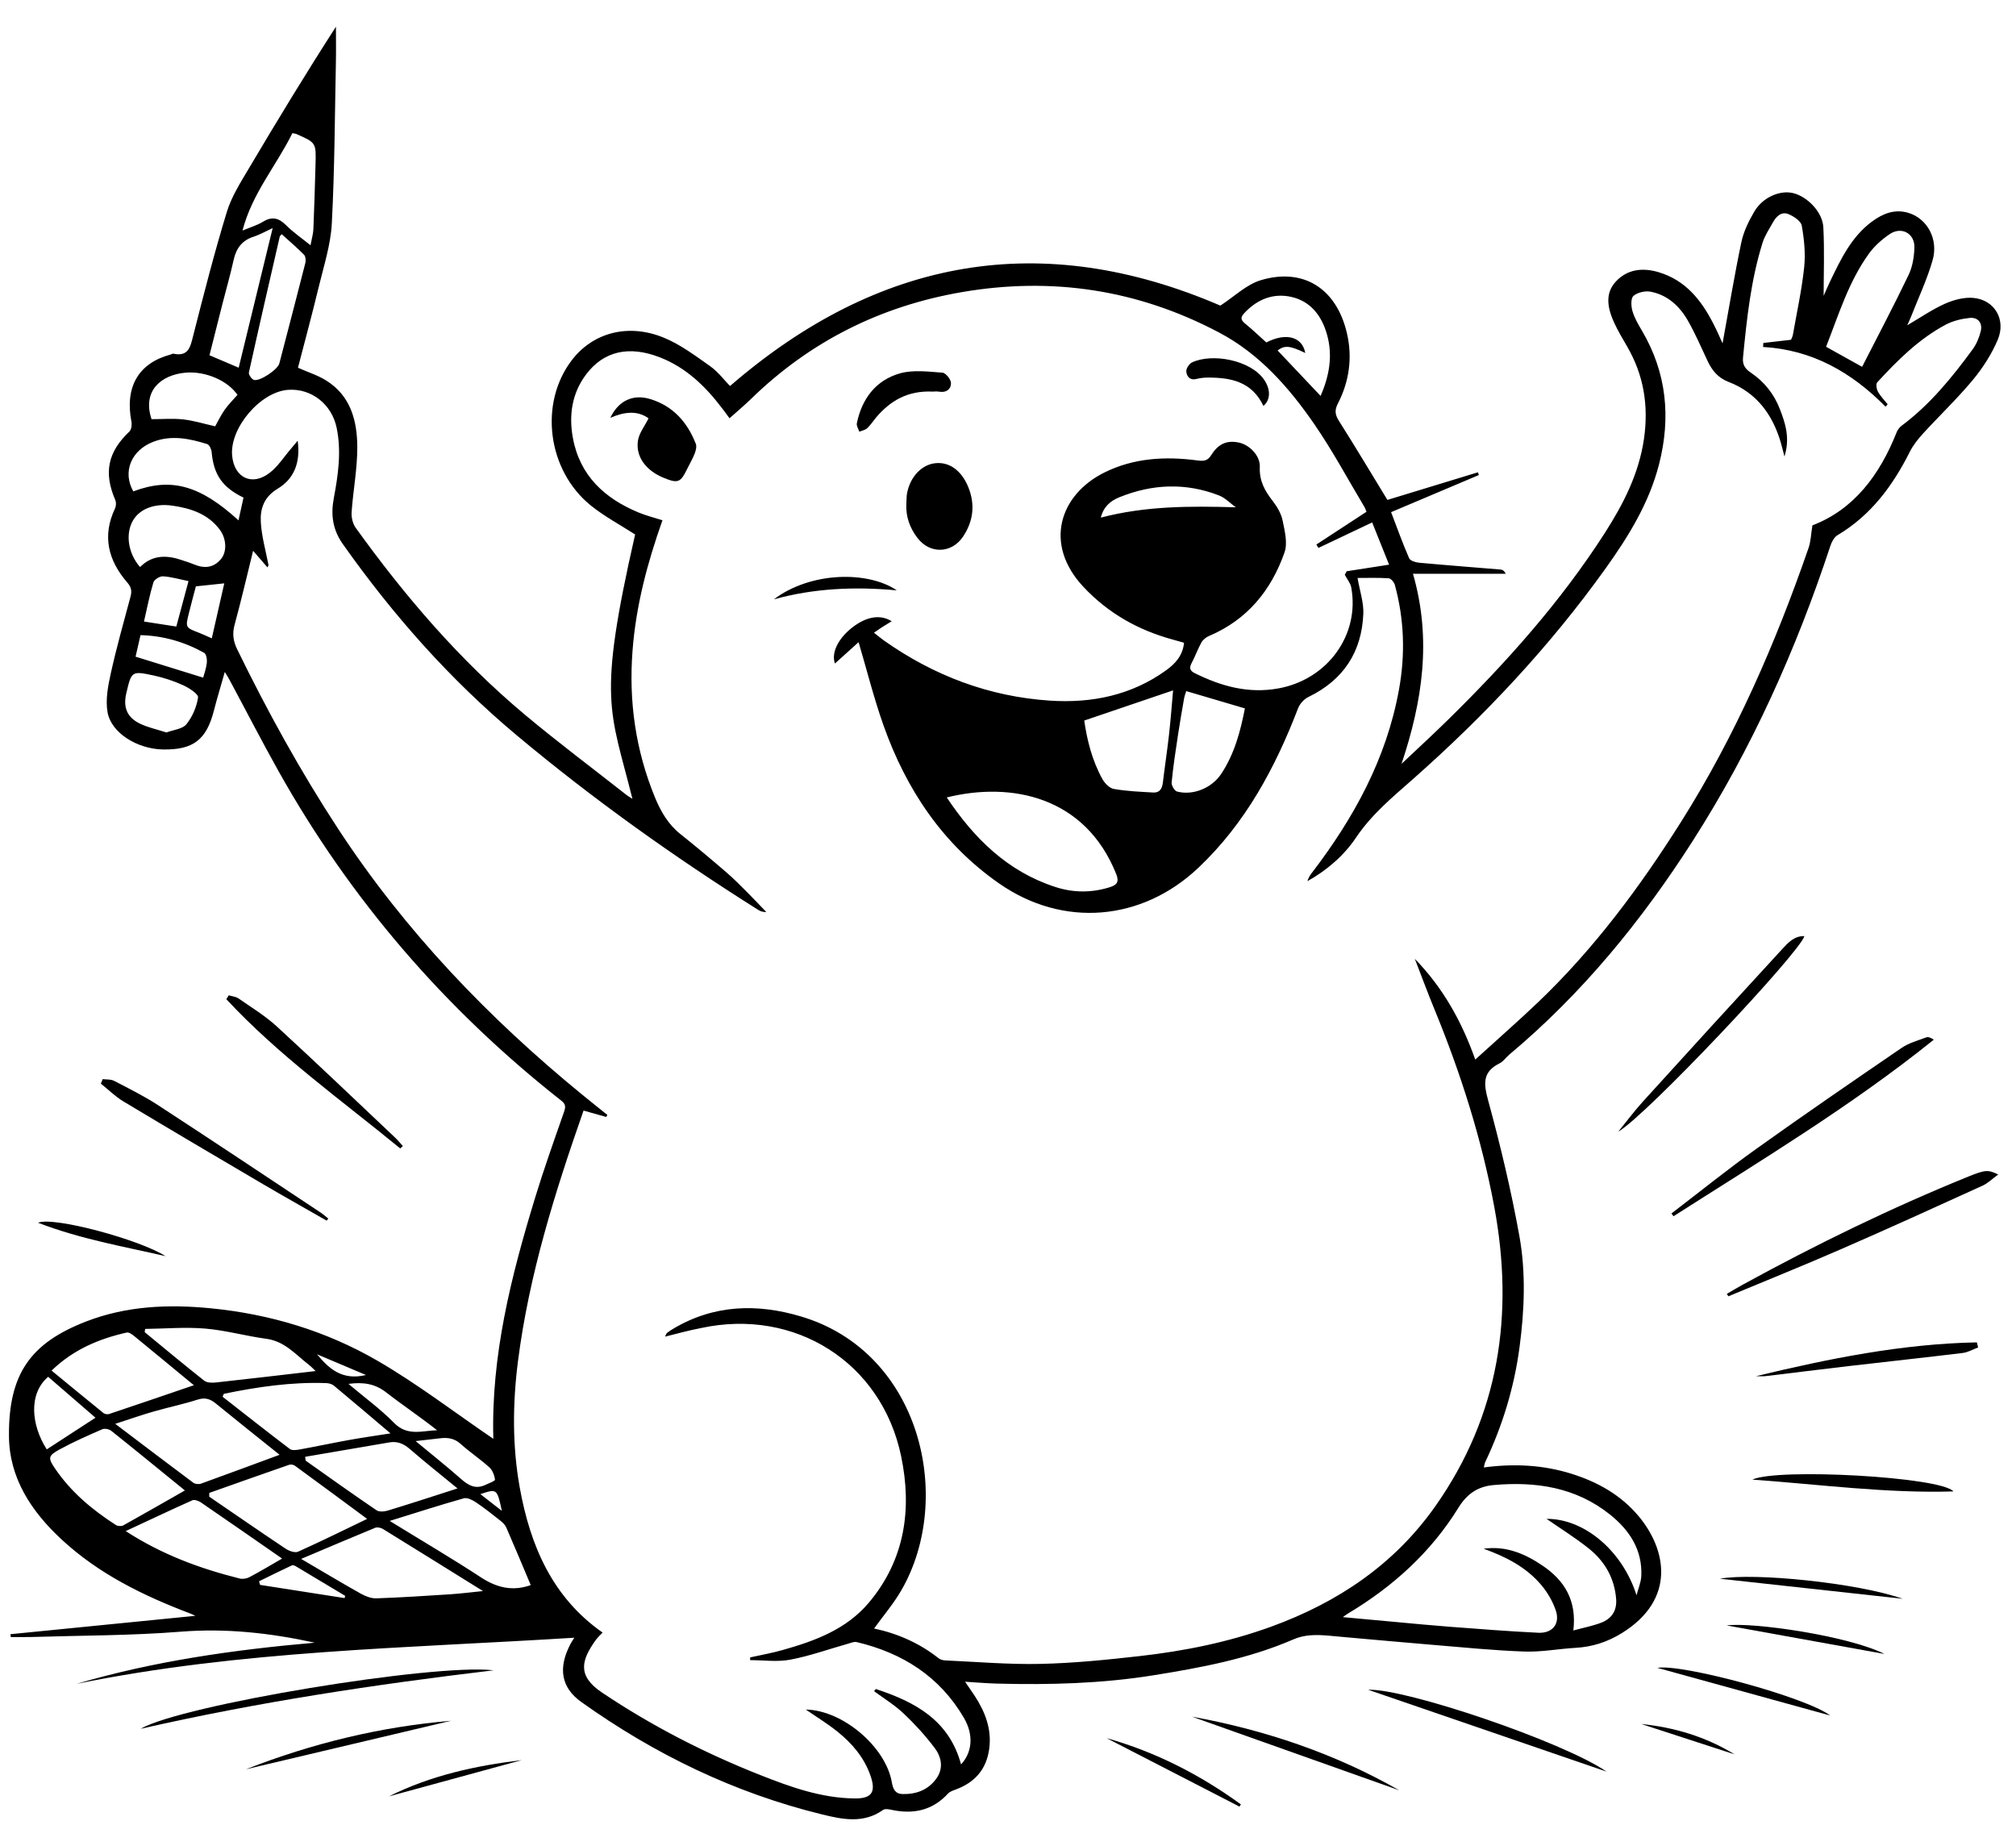 <?xml version="1.0" encoding="utf-8"?>
<!-- Generator: Adobe Illustrator 27.9.0, SVG Export Plug-In . SVG Version: 6.00 Build 0)  -->
<svg version="1.1" id="Layer_1" xmlns="http://www.w3.org/2000/svg" xmlns:xlink="http://www.w3.org/1999/xlink" x="0px" y="0px"
	 viewBox="0 0 418.26 382.97" style="enable-background:new 0 0 418.26 382.97;" xml:space="preserve">
<g>
	<path d="M357.38,71.23c1.3-7.11,2.45-14.08,3.9-20.98c0.47-2.22,1.53-4.4,2.7-6.38c1.72-2.93,5.29-4.46,8-3.82
		c2.97,0.7,6.15,3.93,6.31,7.12c0.25,4.85,0.06,9.72,0.06,14.2c0.29-0.64,0.79-1.83,1.34-2.99c2.22-4.6,4.41-9.25,8.68-12.41
		c2.25-1.66,4.72-2.67,7.57-1.81c3.89,1.17,6.29,5.45,5.01,9.86c-1.16,4.02-2.97,7.85-4.5,11.76c-0.2,0.52-0.45,1.02-0.75,1.7
		c2.72-1.59,5.16-3.28,7.82-4.47c1.8-0.8,3.96-1.38,5.88-1.21c4.4,0.39,6.85,4.49,5.07,8.69c-1.26,2.97-3.08,5.81-5.14,8.3
		c-3.22,3.88-6.89,7.37-10.3,11.09c-1.06,1.16-2.09,2.44-2.79,3.83c-3.54,7.05-8.07,13.19-15,17.31c-0.69,0.41-1.21,1.38-1.48,2.19
		c-7.1,21.51-16.29,42.05-28.52,61.17c-10.62,16.61-22.97,31.74-38.15,44.44c-0.67,0.56-1.19,1.39-1.95,1.76
		c-3.63,1.8-3.33,4.27-2.37,7.79c2.52,9.24,4.75,18.59,6.45,28.01c1.38,7.64,1.06,15.44,0.03,23.17
		c-1.11,8.29-3.51,16.18-7.09,23.72c-0.15,0.31-0.18,0.67-0.31,1.16c6.26-0.84,12.32-0.54,18.26,1.33c5.4,1.7,10.19,4.4,13.86,8.78
		c5.8,6.94,7.78,17.24-3.43,24.22c-2.99,1.86-6.14,2.89-9.64,3.09c-3.56,0.2-7.12,0.9-10.66,0.77c-6.42-0.23-12.82-0.88-19.23-1.41
		c-6.04-0.5-12.08-1.06-18.12-1.59c-1.09-0.1-2.18-0.21-3.27-0.3c-2.47-0.2-4.86-0.27-7.28,0.78c-9.28,4.02-19.14,5.86-29.07,7.45
		c-10.73,1.72-21.53,2-32.37,1.72c-2.11-0.05-4.22-0.24-6.68-0.39c0.76,1.12,1.41,2.03,2.02,2.96c2.15,3.32,3.53,6.83,3,10.91
		c-0.57,4.29-2.96,7-6.92,8.48c-0.58,0.22-1.26,0.43-1.65,0.87c-3.2,3.47-7.12,4.31-11.59,3.38c-0.61-0.13-1.45-0.3-1.86-0.01
		c-4.05,2.89-8.42,1.98-12.66,0.94c-18.19-4.45-34.75-12.48-49.95-23.32c-4.23-3.01-4.85-7.07-2.27-12.01
		c0.2-0.38,0.44-0.73,0.81-1.33c-34.67,2.18-69.25,2.62-103.26,9.57c16.07-4.72,32.52-7.06,49.42-8.54
		c-9.37-2.04-18.46-3.02-27.82-2.28c-10.28,0.82-20.62,0.78-30.94,1.1c-1.44,0.04-2.88,0.01-4.32,0.01
		c-0.02-0.2-0.04-0.39-0.06-0.59c12.82-1.27,25.63-2.54,38.35-3.81c-0.17-0.08-0.57-0.3-0.99-0.46c-9.74-3.69-19-8.2-26.74-15.37
		c-6.27-5.81-10.87-12.74-10.93-21.45c-0.1-12.94,4.5-19.32,16-23.78c8.34-3.23,17.03-3.61,25.86-2.74
		c12.27,1.2,23.9,4.7,34.49,10.82c8.37,4.84,16.1,10.79,24.13,16.25c-0.15,0.29,0.02,0.12,0.01-0.05
		c-0.47-17.22,3.69-33.65,8.66-49.92c1.82-5.97,3.92-11.86,5.98-17.75c0.36-1.03,0.46-1.65-0.52-2.41
		c-24.08-18.95-43.74-41.69-58.72-68.44c-3.49-6.23-6.75-12.58-10.13-18.87c-0.23-0.44-0.51-0.86-0.98-1.64
		c-0.82,2.9-1.6,5.45-2.26,8.02c-1.56,6.07-4.29,8.17-10.59,8.06c-5.3-0.1-10.73-3.42-11.48-7.75c-0.45-2.6,0.11-5.49,0.7-8.14
		c1.18-5.31,2.66-10.56,4.07-15.82c0.3-1.14,0.19-1.94-0.67-2.92c-3.95-4.56-5.26-9.64-2.55-15.36c0.23-0.49,0.28-1.26,0.06-1.75
		c-2.45-5.71-1.56-9.95,2.92-14.21c0.42-0.4,0.55-1.39,0.43-2.03c-1.4-7.21,1.44-12.15,8.09-13.94c0.21-0.06,0.44-0.22,0.63-0.18
		c3.14,0.65,3.51-1.44,4.1-3.77c2.19-8.58,4.38-17.17,6.97-25.64c0.98-3.21,2.89-6.18,4.62-9.11c5.83-9.84,11.77-19.61,18.02-29.32
		c0,2.42,0.04,4.85-0.01,7.27c-0.23,11.2-0.26,22.41-0.85,33.59c-0.24,4.42-1.67,8.8-2.72,13.16c-1.36,5.64-2.88,11.25-4.3,16.73
		c2.09,0.93,4.12,1.56,5.86,2.65c5.1,3.18,6.43,8.38,6.45,13.84c0.01,4.49-0.87,8.99-1.18,13.49c-0.07,1.06,0.23,2.36,0.84,3.21
		c10.24,14.24,21.61,27.49,35.1,38.78c6.89,5.76,14.09,11.15,21.16,16.71c0.33,0.26,0.71,0.46,1.16,0.74
		c-4.63-18.56-7.33-20.21,0.56-54.83c-3.14-2.03-6.39-3.75-9.19-6.01c-9.04-7.32-10.77-21.2-3.96-30.13
		c4.35-5.71,11.67-7.74,19.1-4.69c3.44,1.41,6.54,3.75,9.62,5.92c1.64,1.16,2.9,2.87,4.12,4.11c30.82-26.66,64.7-32.62,101.73-16.68
		c2.87-1.86,5.41-4.39,8.44-5.29c8.75-2.59,15.6,1.67,17.8,10.93c1.2,5.07,0.53,10.03-1.85,14.66c-0.69,1.34-0.63,2.27,0.17,3.55
		c3.46,5.47,6.78,11.02,10.1,16.46c6.09-1.86,12.43-3.79,18.78-5.73c0.06,0.19,0.13,0.38,0.19,0.57c-6.05,2.56-12.09,5.11-18.21,7.7
		c1.3,3.39,2.42,6.53,3.75,9.57c0.23,0.52,1.34,0.85,2.07,0.92c5.65,0.52,11.32,0.94,16.97,1.42c0.37,0.03,0.72,0.3,1,0.87
		c-6.24,0-12.47,0-19.25,0c3.94,13.63,1.94,26.53-2.37,39.43c3.21-3.04,6.47-6.02,9.62-9.12c12.08-11.86,23.34-24.43,32.52-38.72
		c3.87-6.03,7.11-12.33,8.16-19.6c0.98-6.83-0.03-13.19-3.51-19.16c-0.95-1.64-1.93-3.27-2.71-4.99c-1.28-2.84-1.97-5.9,0.35-8.43
		c2.37-2.58,5.53-2.97,8.88-1.98c5.63,1.67,8.9,5.82,11.42,10.77C356.19,68.53,356.75,69.85,357.38,71.23z M137.98,277.29
		c0.2-0.39,0.24-0.63,0.39-0.75c0.4-0.32,0.82-0.6,1.26-0.86c8.45-5.05,17.43-5.3,26.57-2.57c24.86,7.4,31.81,37.7,20.82,56.77
		c-1.61,2.79-3.74,5.28-5.67,7.96c4.91,1.05,9.4,3.03,13.37,6.16c0.36,0.29,0.92,0.44,1.4,0.46c6.58,0.29,13.16,0.87,19.73,0.72
		c6.85-0.15,13.7-0.84,20.51-1.61c9.34-1.05,18.52-2.89,27.39-6.12c13.79-5.02,25.52-12.88,34.04-24.98
		c13.29-18.87,16.37-39.84,12.22-62.15c-2.62-14.05-6.93-27.61-12.36-40.83c-1.44-3.5-2.75-7.05-4.12-10.58
		c5.8,5.94,9.73,12.95,12.54,20.9c4.49-4.09,8.79-7.85,12.92-11.78c11.67-11.11,21.21-23.96,29.77-37.52
		c11.25-17.82,19.61-37.02,26.48-56.89c0.45-1.31,0.48-2.76,0.78-4.63c8.62-3.3,13.97-10.46,17.48-19.32
		c0.2-0.51,0.59-1.02,1.03-1.35c5.88-4.38,10.44-9.99,14.73-15.84c0.79-1.09,1.36-2.43,1.68-3.75c0.42-1.74-0.56-2.96-2.33-2.77
		c-1.69,0.18-3.46,0.61-4.95,1.4c-5.56,2.97-9.97,7.37-14.19,11.96c-0.31,0.34-0.15,1.41,0.15,1.94c0.53,0.95,1.33,1.75,2.01,2.61
		c-0.14,0.17-0.28,0.33-0.43,0.5c-7.02-7.12-15.22-11.81-25.42-12.39c0.02-0.28,0.04-0.55,0.06-0.83c1.87-0.22,3.74-0.43,5.74-0.66
		c0.1-0.26,0.32-0.64,0.39-1.04c0.82-4.66,1.84-9.29,2.34-13.99c0.3-2.85,0-5.82-0.5-8.65c-0.17-0.95-1.66-1.94-2.76-2.39
		c-1.41-0.58-2.5,0.42-3.19,1.66c-0.77,1.4-1.71,2.76-2.18,4.27c-2.43,7.76-3.28,15.8-4.06,23.85c-0.14,1.45,0.44,2.31,1.57,3.07
		c2.81,1.88,4.86,4.45,6.07,7.58c1.15,2.97,2.16,6.03,0.96,9.86c-0.35-1.34-0.53-2.11-0.75-2.87c-1.71-5.84-5.02-10.37-10.84-12.61
		c-2.18-0.84-3.42-2.35-4.35-4.33c-1.34-2.83-2.57-5.72-4.12-8.42c-1.72-3-4.23-5.31-7.74-5.97c-1.12-0.21-2.71,0.16-3.53,0.88
		c-0.58,0.51-0.5,2.16-0.2,3.16c0.42,1.44,1.22,2.79,1.99,4.1c5.12,8.71,5.99,17.98,3.53,27.63c-2.05,8.05-6.35,15.01-11.11,21.66
		c-11.55,16.14-25.05,30.52-39.9,43.64c-4.26,3.76-8.6,7.33-11.86,12.17c-2.52,3.75-6.03,6.79-10.09,9.05
		c0.19-0.65,0.51-1.19,0.89-1.68c8.74-11.41,15.52-23.75,18.11-38.09c1.32-7.29,1.09-14.53-0.86-21.68
		c-0.15-0.56-0.81-1.35-1.28-1.38c-2.21-0.15-4.43-0.07-6.46-0.07c0.46,2.7,1.29,5.07,1.2,7.4c-0.32,7.97-4.14,13.78-11.41,17.3
		c-0.89,0.43-1.77,1.41-2.13,2.34c-4.76,12.38-10.92,23.85-20.69,33.09c-11.74,11.1-28.05,12.48-41.3,3.27
		c-11.75-8.17-19.31-19.53-24.03-32.84c-2-5.63-3.44-11.45-5.16-17.24c-1.47,1.32-3.17,2.86-4.91,4.43
		c-0.79-2.23,0.67-5.17,3.53-7.42c2.96-2.33,5.85-2.84,8.25-1.35c-0.65,0.4-1.25,0.75-1.84,1.13c-0.58,0.37-1.14,0.77-1.84,1.25
		c0.8,0.62,1.41,1.14,2.05,1.6c10.35,7.31,21.83,11.66,34.48,12.49c8.64,0.56,16.85-1.09,24.06-6.28c1.95-1.4,3.48-3.09,3.74-5.73
		c-0.8-0.22-1.56-0.44-2.31-0.65c-7.19-1.96-13.43-5.46-18.58-10.96c-8.26-8.83-4.96-19.06,4.35-23.7
		c6.09-3.03,12.63-3.39,19.24-2.52c1.43,0.19,2.19,0.13,3-1.18c1.49-2.38,3.38-3.05,5.8-2.49c2.1,0.49,4.33,2.7,4.22,5.03
		c-0.13,2.89,1.04,4.97,2.7,7.09c0.92,1.18,1.75,2.62,2.04,4.06c0.44,2.15,1.06,4.65,0.39,6.57c-2.76,7.88-7.73,13.98-15.65,17.34
		c-0.61,0.26-1.26,0.77-1.58,1.33c-0.78,1.39-1.31,2.92-2.06,4.33c-0.53,1.01-0.33,1.57,0.68,2.07c5.47,2.7,11.07,4.28,17.3,3.16
		c10.19-1.82,17-11.1,15.14-21.01c-0.16-0.83-0.8-1.58-1.33-2.57c0.1-0.18,0.39-0.72,0.39-0.73c3.02-0.47,5.74-0.9,8.8-1.37
		c-1.21-3.01-2.34-5.84-3.51-8.76c-3.94,1.87-7.55,3.58-11.15,5.29c-0.14-0.24-0.28-0.48-0.42-0.71c3.43-2.24,6.87-4.49,10.39-6.79
		c-0.16-0.37-0.25-0.71-0.43-1.01c-3.44-5.75-6.61-11.68-10.4-17.18c-5.26-7.62-11.35-14.56-19.73-18.99
		c-16.83-8.9-34.66-11.61-53.38-8.39c-16.85,2.9-31.49,10.21-43.77,22.18c-1.39,1.36-2.89,2.6-4.44,3.99
		c-0.62-0.84-1.08-1.49-1.57-2.12c-3.46-4.54-7.46-8.42-12.91-10.53c-6.38-2.48-11.65-1.29-15.3,3.59
		c-2.94,3.93-3.57,8.47-2.72,13.12c1.43,7.84,6.6,12.59,13.69,15.51c1.57,0.65,3.24,1.06,4.9,1.59c-3.15,8.87-5.5,17.74-6.21,27.05
		c-0.81,10.54,0.64,20.64,4.63,30.39c1.19,2.9,2.73,5.61,5.29,7.65c3.26,2.59,6.45,5.28,9.61,8c1.5,1.29,2.88,2.71,4.28,4.1
		c1.33,1.33,2.62,2.71,3.93,4.07c-0.79,0.05-1.3-0.2-1.77-0.5c-17.44-10.99-34.2-22.93-50.02-36.17
		c-13.83-11.57-25.67-24.95-36.06-39.66c-2.11-2.99-2.52-6.05-1.87-9.51c0.9-4.81,1.61-9.65,0.6-14.57c-1-4.91-5.23-8.25-10.08-7.91
		c-5.77,0.41-12.16,7.95-11.61,13.69c0.44,4.56,4.11,6.35,7.77,3.54c1.75-1.34,2.99-3.34,4.46-5.04c0.37-0.43,0.73-0.87,1.37-1.64
		c0.62,4.59-0.79,7.94-4.14,9.95c-2.86,1.71-3.67,4.17-3.51,6.95c0.17,3,1.04,5.96,1.6,8.94c-0.07,0.15-0.15,0.29-0.22,0.44
		c-0.97-1.12-1.94-2.23-2.98-3.44c-1.26,5.11-2.45,10.26-3.84,15.35c-0.5,1.83-0.29,3.38,0.51,5.03
		c6.27,12.86,13.16,25.37,20.99,37.33c13.87,21.18,31.17,39.23,50.72,55.2c1.7,1.39,3.41,2.75,5.12,4.12
		c-0.08,0.14-0.17,0.28-0.25,0.42c-1.56-0.44-3.11-0.87-4.69-1.32c-5.98,17.06-11.31,34.09-13.6,51.94
		c-1.12,8.76-1.2,17.53,0.35,26.21c2.16,12.03,6.73,22.81,17.2,30.14c-0.48,0.52-1.05,1.01-1.46,1.6
		c-2.84,4.01-3.97,7.28,1.32,10.83c10.33,6.93,21.32,12.57,32.86,17.13c6.29,2.49,12.68,4.78,19.58,4.85
		c3.53,0.04,4.48-1.3,3.27-4.75c-1.32-3.77-3.84-6.72-6.9-9.16c-2.04-1.63-4.28-2.99-6.51-4.53c7.64,0.13,16.59,7.72,17.85,15.11
		c0.24,1.38,0.72,2.39,2.23,2.42c2.77,0.06,5.2-0.81,6.91-3.08c1.65-2.19,1.19-4.57-0.27-6.5c-1.92-2.55-4.1-4.94-6.42-7.13
		c-1.85-1.75-4.08-3.11-6.14-4.64c0.12-0.15,0.24-0.3,0.37-0.44c8.07,2.65,15.2,6.42,17.68,15.64c2.35-2.55,2.65-6.15,0.57-9.7
		c-5.03-8.56-12.73-13.43-22.23-15.68c-0.56-0.13-1.25,0.19-1.86,0.36c-3.97,1.12-7.88,2.53-11.91,3.29
		c-2.69,0.51-5.55,0.1-8.33,0.1c0-0.19,0-0.38,0-0.57c2.25-0.5,4.53-0.9,6.75-1.53c6.72-1.9,13.22-4.28,17.9-9.85
		c7.5-8.93,8.95-19.44,6.68-30.34c-4.05-19.51-22.05-30.81-41.5-26.61C143.03,275.96,140.6,276.64,137.98,277.29z M339.53,330.94
		c0.34-1.33,0.93-2.66,0.99-4c0.25-5.43-2.46-9.52-6.49-12.74c-7.09-5.67-15.4-6.9-24.16-6.12c-3.22,0.29-5.48,1.77-7.28,4.69
		c-5.71,9.24-13.57,16.36-22.87,21.93c-0.37,0.22-0.71,0.49-1.12,0.78c3.83,0.35,7.46,0.69,11.1,1.02c3.71,0.34,7.41,0.7,11.12,0.98
		c6.11,0.46,12.22,0.95,18.34,1.24c3,0.14,4.58-1.92,3.59-4.72c-0.66-1.87-1.72-3.71-3.01-5.22c-3.15-3.72-7.39-5.86-11.94-7.49
		c4.63-0.65,8.56,1.02,12.23,3.5c4.55,3.08,7.14,7.22,6.39,13.46c2.2-0.6,4.03-0.95,5.74-1.6c2.19-0.83,3.33-2.48,3.14-4.94
		c-0.34-4.33-2.36-7.81-5.65-10.45c-2.85-2.28-5.97-4.21-8.79-6.17C328.71,315.04,336.62,321.73,339.53,330.94z M196.42,165.43
		c5.68,8.5,12.6,15.35,22.51,18.57c3.77,1.23,7.59,1.24,11.39,0.03c1.41-0.45,1.91-1.1,1.26-2.71
		C225.13,165.2,209.8,162.12,196.42,165.43z M23.91,295.38c5.76,4.36,10.96,8.32,16.21,12.23c0.38,0.28,1.14,0.34,1.6,0.17
		c5.41-1.95,10.8-3.96,16.29-5.98c-4.43-3.55-8.87-7.07-13.26-10.66c-1.17-0.95-2.23-1.27-3.77-0.78c-2.96,0.95-6.02,1.58-9.02,2.44
		C29.49,293.5,27.06,294.36,23.91,295.38z M43.42,309.71c0,0.26-0.01,0.52-0.01,0.78c5.29,3.61,10.55,7.26,15.88,10.81
		c0.7,0.47,1.91,0.89,2.56,0.6c4.85-2.18,9.62-4.54,14.32-6.8c-4.92-3.63-9.95-7.36-15.01-11.05c-0.29-0.21-0.84-0.29-1.18-0.17
		C54.44,305.79,48.93,307.76,43.42,309.71z M38.36,309.2c-5.16-4.19-10.18-8.31-15.26-12.36c-0.45-0.36-1.38-0.55-1.87-0.34
		c-2.99,1.3-5.99,2.62-8.85,4.18c-2.45,1.34-2.45,1.79-0.93,4.02c3.31,4.86,7.72,8.54,12.61,11.68c0.38,0.24,1.14,0.28,1.53,0.06
		C29.84,314.08,34.05,311.65,38.36,309.2z M62.48,323.4c4.51,2.64,8.38,4.97,12.32,7.18c0.98,0.55,2.19,1.04,3.27,1
		c5.11-0.17,10.22-0.51,15.33-0.84c2.24-0.15,4.47-0.43,6.8-0.67c-7.03-4.37-13.87-8.64-20.74-12.87c-0.44-0.27-1.17-0.43-1.61-0.26
		C72.89,318.98,67.95,321.09,62.48,323.4z M46.44,289.15c-0.09,0.2-0.17,0.41-0.26,0.61c4.64,3.63,9.27,7.28,13.96,10.84
		c0.45,0.34,1.37,0.22,2.03,0.1c3.43-0.62,6.83-1.35,10.26-1.97c2.72-0.49,5.46-0.88,8.59-1.37c-4.15-3.51-7.92-6.73-11.74-9.9
		c-0.4-0.34-1.05-0.51-1.59-0.53C60.5,286.67,53.45,287.71,46.44,289.15z M10.7,284.33c3.75,3.08,7.24,5.96,10.76,8.81
		c0.28,0.22,0.84,0.32,1.18,0.2c5.8-1.94,11.58-3.92,17.58-5.97c-4.22-3.48-8.31-6.88-12.43-10.24c-0.42-0.34-1.06-0.79-1.49-0.69
		C20.56,277.73,15.26,279.94,10.7,284.33z M224.95,149.48c0.57,4.03,1.62,8.24,3.74,12.1c0.49,0.89,1.49,1.93,2.4,2.09
		c2.68,0.47,5.43,0.58,8.16,0.74c1.37,0.08,1.86-0.82,2.01-2.07c0.4-3.33,0.91-6.65,1.28-9.98c0.35-3.15,0.59-6.31,0.84-9.14
		C237.3,145.27,231.3,147.32,224.95,149.48z M80.85,315.52c6.74,4.15,12.95,7.79,18.96,11.73c3.34,2.19,6.66,2.89,10.3,1.58
		c-1.67-3.96-3.33-7.95-5.06-11.92c-0.24-0.56-0.75-1.06-1.25-1.45c-1.65-1.31-3.31-2.63-5.06-3.8c-0.72-0.48-1.8-1.03-2.51-0.83
		C91.29,312.22,86.4,313.8,80.85,315.52z M58.53,323.33c-5.72-3.97-11.27-7.83-16.85-11.65c-0.48-0.33-1.32-0.63-1.77-0.44
		c-4.55,2.03-9.05,4.17-13.83,6.39c7.54,4.89,15.41,7.77,23.61,9.83c0.62,0.16,1.46,0.04,2.03-0.26
		C53.96,326.02,56.13,324.71,58.53,323.33z M94.92,308.78c-3.37-2.77-6.72-5.42-9.95-8.22c-1.27-1.1-2.58-1.6-4.18-1.33
		c-5.83,0.98-11.65,1.99-17.48,2.99c0.09,0.56,0.06,0.77,0.14,0.82c4.87,3.45,9.73,6.92,14.67,10.27c0.56,0.38,1.64,0.28,2.38,0.05
		C85.21,311.93,89.88,310.4,94.92,308.78z M386.33,76.1c3.24-6.35,6.57-12.64,9.64-19.05c0.82-1.71,1.16-3.77,1.21-5.69
		c0.09-2.96-2.7-4.45-5.14-2.78c-1.6,1.09-3.14,2.45-4.27,4.01c-4.23,5.83-6.29,12.67-8.91,19.35
		C381.27,73.28,383.54,74.54,386.33,76.1z M65.48,284.43c-0.29-0.27-0.83-0.85-1.44-1.33c-2.72-2.11-4.99-4.86-8.78-5.36
		c-4.24-0.57-8.42-1.76-12.67-2.12c-4.13-0.35-8.32,0.02-12.48,0.07c-0.03,0.22-0.06,0.45-0.09,0.67c4.1,3.37,8.17,6.77,12.34,10.06
		c0.57,0.45,1.64,0.47,2.44,0.38C51.74,286.04,58.67,285.22,65.48,284.43z M246.11,143.37c-0.12,0.41-0.34,0.94-0.44,1.49
		c-0.44,2.51-0.88,5.01-1.26,7.53c-0.5,3.31-1.01,6.61-1.33,9.94c-0.06,0.61,0.6,1.75,1.13,1.88c3.33,0.87,7.21-0.73,9.16-3.67
		c2.78-4.19,4-8.93,4.91-13.58C254.16,145.74,250.21,144.58,246.11,143.37z M29.06,117.64c2.36-2.39,5.2-2.55,8.23-1.58
		c1.03,0.33,2.07,0.66,3.07,1.07c2.12,0.86,4,0.64,5.5-1.17c1.26-1.52,1.13-4.22-0.27-6.09c-2.45-3.26-5.99-4.42-9.82-4.97
		c-3.7-0.53-6.81,0.66-8.22,3.14C25.99,110.81,26.58,114.82,29.06,117.64z M60.66,27.62c-3.29,6.71-8.33,12.44-10.35,20.21
		c1.7-0.71,3.04-1.09,4.19-1.8c1.87-1.15,3.28-0.88,4.82,0.66c1.46,1.47,3.21,2.66,5.1,4.19c0.26-1.4,0.56-2.37,0.6-3.35
		c0.19-4.46,0.31-8.92,0.44-13.38c0.13-4.55,0.13-4.55-4.02-6.37C61.3,27.73,61.15,27.73,60.66,27.62z M50.52,103.23
		c-4.42-2.14-6.2-4.8-6.61-9.45c-0.05-0.59-0.47-1.51-0.92-1.65c-3.65-1.14-7.37-1.92-11.13-0.5c-4.67,1.76-6.49,6.3-4.2,10.31
		c7.81-2.94,13.84-1.29,21.82,6.01C49.83,106.37,50.16,104.85,50.52,103.23z M273.99,82.14c1.79-4.14,2.56-8.31,1.34-12.69
		c-1.09-3.9-3.38-6.94-7.4-7.85c-3.7-0.84-7.02,0.44-9.7,3.28c-0.88,0.93-0.89,1.45,0.11,2.26c1.52,1.23,2.93,2.6,4.38,3.9
		c4.1-2.1,7.46-1.19,8.09,2.19c-3.22-1.55-4.26-1.63-5.75-0.53C267.98,75.79,270.92,78.9,273.99,82.14z M58.46,48.59
		c-0.24,0.26-0.39,0.34-0.41,0.45c-2.16,9.4-4.33,18.8-6.41,28.22c-0.1,0.44,0.55,1.38,1.03,1.55c1.18,0.39,4.95-2.14,5.28-3.4
		c1.81-6.95,3.63-13.89,5.4-20.86c0.13-0.52,0.06-1.36-0.27-1.7C61.61,51.37,60.02,50.01,58.46,48.59z M56.57,47.32
		c-1.67,0.77-2.75,1.4-3.91,1.77c-2.42,0.76-3.64,2.39-4.18,4.8c-0.69,3.11-1.57,6.18-2.36,9.27c-0.9,3.55-1.8,7.1-2.66,10.54
		c2.18,0.93,4.08,1.74,6.06,2.58C51.87,66.65,54.18,57.15,56.57,47.32z M49.27,81.91c-2.07-2.98-6.68-4.98-10.86-4.59
		c-4.91,0.46-8.95,3.7-6.97,9.64c2.27,0,4.46-0.19,6.59,0.05c2.21,0.25,4.37,0.93,6.61,1.43c0.6-1.07,1.2-2.32,1.98-3.44
		C47.41,83.89,48.39,82.92,49.27,81.91z M34.53,151.95c1.46-0.55,3.32-0.7,4.13-1.69c1.25-1.54,2.14-3.61,2.43-5.57
		c0.1-0.7-1.87-1.98-3.1-2.54c-1.96-0.89-4.06-1.58-6.16-2.03c-4.53-0.96-4.55-0.87-5.62,3.67c-0.7,2.93,0.13,5.04,2.84,6.34
		C30.72,150.93,32.58,151.32,34.53,151.95z M9.99,285.62c-4.16,3.58-3.49,10.06-0.29,15.06c3.32-2.16,6.65-4.32,10.11-6.57
		C16.54,291.29,13.3,288.48,9.99,285.62z M256.39,105.24c-1.16-0.84-2.21-1.97-3.51-2.47c-6.9-2.67-13.81-2.38-20.63,0.38
		c-1.84,0.74-3.31,1.96-3.86,4.23C237.63,104.96,246.83,104.96,256.39,105.24z M86.23,298.96c3.38,2.8,6.46,5.24,9.39,7.83
		c1.55,1.37,3.05,2.22,5.08,1.26c0.72-0.34,2.03-0.81,2-1.09c-0.12-0.9-0.52-1.97-1.18-2.56c-1.89-1.71-4.04-3.13-5.93-4.84
		c-1.28-1.16-2.66-1.37-4.23-1.19C89.84,298.54,88.33,298.72,86.23,298.96z M42.15,140.58c0.18-0.69,0.62-1.86,0.76-3.06
		c0.08-0.68-0.1-1.83-0.54-2.08c-4.08-2.28-8.47-3.55-13.22-3.68c-0.42,1.84-0.78,3.44-1.02,4.47
		C32.99,137.74,37.57,139.16,42.15,140.58z M39.11,120.55c-1.95-0.39-3.61-0.89-5.31-0.99c-0.65-0.04-1.79,0.67-1.97,1.25
		c-0.8,2.66-1.33,5.4-1.96,8.13c2.32,0.36,4.44,0.68,6.71,1.04C37.4,126.93,38.2,123.96,39.11,120.55z M72.29,287.09
		c3.39,2.86,6.66,5.23,9.44,8.07c2.79,2.87,5.86,1.63,8.95,1.55c-3.48-2.76-7.11-5.17-10.54-7.84
		C77.89,287.12,75.52,286.66,72.29,287.09z M40.64,121.64c-0.46,1.75-0.99,3.69-1.47,5.64c-0.72,2.91-0.7,2.91,2.17,4.01
		c0.81,0.31,1.58,0.69,2.6,1.14c0.87-3.84,1.74-7.66,2.59-11.41C44.48,121.24,42.65,121.43,40.64,121.64z M71.5,331.53
		c0.04-0.16,0.07-0.31,0.11-0.47c-3.41-2.05-6.82-4.1-10.23-6.13c-0.24-0.14-0.62-0.29-0.82-0.19c-2.28,1.07-4.55,2.19-6.81,3.3
		c0.07,0.25,0.14,0.5,0.21,0.75C59.79,329.7,65.64,330.61,71.5,331.53z M75.93,285.25c-3.77-1.6-6.96-2.95-10.16-4.3
		C68.27,283.96,70.99,286.44,75.93,285.25z M99.66,309.96c1.57,1.22,2.88,2.24,4.46,3.47C103.12,308.82,103.12,308.82,99.66,309.96z
		"/>
	<path d="M346.77,251.74c5.85-4.47,11.58-9.1,17.57-13.38c9.96-7.12,20.06-14.05,30.17-20.96c1.52-1.04,3.41-1.55,5.16-2.2
		c0.41-0.15,0.96,0.1,1.53,0.49c-17.07,13.73-35.69,24.93-53.99,36.62C347.06,252.12,346.92,251.93,346.77,251.74z"/>
	<path d="M358.26,268.42c1.12-0.65,2.23-1.32,3.36-1.94c15.2-8.33,30.76-15.91,46.83-22.43c3.55-1.44,4.08-1.37,6.12-0.4
		c-1.18,0.86-2.12,1.81-3.25,2.32c-9.79,4.46-19.58,8.92-29.44,13.21c-7.71,3.36-15.52,6.5-23.29,9.74
		C358.48,268.75,358.37,268.59,358.26,268.42z"/>
	<path d="M374.36,194.2c-1.02,3.48-32.69,37.13-38.62,40.57c1.69-2.07,3.29-4.23,5.08-6.21c9.63-10.61,19.28-21.19,28.98-31.72
		C370.98,195.58,372.24,194.14,374.36,194.2z"/>
	<path d="M67.76,253.22c-4.4-2.52-8.82-5-13.19-7.56c-9.67-5.69-19.34-11.38-28.96-17.16c-1.69-1.02-3.14-2.46-4.69-3.7
		c0.13-0.31,0.26-0.62,0.39-0.93c0.79,0.1,1.68,0,2.35,0.35c3.1,1.61,6.25,3.17,9.16,5.07c11.3,7.36,22.52,14.85,33.76,22.3
		c0.54,0.36,1.02,0.8,1.53,1.21C67.99,252.93,67.87,253.08,67.76,253.22z"/>
	<path d="M83.04,238.25c-12.26-10.05-25.23-19.29-36.08-30.96c0.17-0.27,0.33-0.54,0.5-0.81c0.69,0.21,1.48,0.27,2.04,0.66
		c2.69,1.87,5.53,3.6,7.93,5.8c8.25,7.57,16.34,15.32,24.48,23c0.59,0.56,1.11,1.2,1.67,1.8C83.4,237.91,83.22,238.08,83.04,238.25z
		"/>
	<path d="M102.41,346.51c-24.6,2.93-49.08,6.62-73.25,12.14C37.58,353.72,90.05,345.05,102.41,346.51z"/>
	<path d="M405.28,309.4c-13.84,0.42-27.53-1.43-41.72-2.45C368.81,304.5,402.74,306.38,405.28,309.4z"/>
	<path d="M364.32,285.49c15.1-3.63,30.27-6.71,45.82-7.01c0.09,0.35,0.17,0.7,0.26,1.05c-1.07,0.4-2.11,1.02-3.21,1.15
		c-7.88,0.96-15.77,1.8-23.65,2.72c-5.71,0.66-11.42,1.39-17.13,2.07C365.72,285.56,365.01,285.49,364.32,285.49z"/>
	<path d="M333.32,367.53c-16.66-5.72-33.36-11.45-49.46-16.98C291.53,350.23,324.25,361.3,333.32,367.53z"/>
	<path d="M290.29,371.4c-14.33-5.09-28.66-10.18-42.99-15.27C262.47,358.89,276.9,363.76,290.29,371.4z"/>
	<path d="M51.03,367.04c13.72-5.37,27.88-8.82,42.55-10.06C79.4,360.33,65.22,363.68,51.03,367.04z"/>
	<path d="M379.71,355.89c-12.15-3.35-24.08-6.64-35.86-9.89C348.99,345.12,374.72,352.09,379.71,355.89z"/>
	<path d="M394.74,331.67c-12.74-1.4-25.47-2.79-37.91-4.16C363.93,326.2,385.44,328.39,394.74,331.67z"/>
	<path d="M7.89,253.66c3.23-1.34,21.1,3.5,26.45,6.93C25.61,258.58,16.74,257.07,7.89,253.66z"/>
	<path d="M257.16,374.79c-9.19-4.74-18.39-9.47-27.58-14.21c10.16,2.86,19.37,7.58,27.86,13.74
		C257.34,374.48,257.25,374.63,257.16,374.79z"/>
	<path d="M390.98,343.12c-11.27-2.04-22.17-4.01-32.75-5.92C363.4,336.48,383.33,339.29,390.98,343.12z"/>
	<path d="M108.25,365.14c-9.19,2.51-18.37,5.01-27.56,7.52C89.34,368.34,98.62,366.3,108.25,365.14z"/>
	<path d="M359.88,363.95c-6.45-2.1-12.91-4.2-19.36-6.3C347.41,358.35,353.9,360.29,359.88,363.95z"/>
	<path d="M188.04,104.49c0.05-0.73,0.02-1.47,0.15-2.18c0.66-3.43,3.04-5.93,5.89-6.22c2.92-0.3,5.46,1.56,6.85,5.06
		c1.42,3.59,0.99,7.01-1.14,10.19c-2.37,3.51-6.86,3.63-9.43,0.28C188.75,109.52,187.9,107.16,188.04,104.49z"/>
	<path d="M134.55,86.79c-2.29-1.69-5.01-1.37-7.92-0.12c1.68-3.55,4.7-4.96,8.25-3.89c4.75,1.43,7.72,4.8,9.48,9.29
		c0.22,0.57,0,1.41-0.24,2.04c-0.42,1.08-1.03,2.09-1.54,3.14c-1.4,2.89-1.93,3.09-4.95,1.85c-3.6-1.49-5.77-4.34-5.28-7.67
		C132.59,89.85,133.75,88.41,134.55,86.79z"/>
	<path d="M193.52,81.24c-5.16-0.25-8.81,1.87-11.79,5.41c-0.61,0.73-1.13,1.55-1.82,2.19c-0.41,0.38-1.08,0.49-1.63,0.72
		c-0.18-0.59-0.62-1.22-0.51-1.75c1.05-5.11,3.95-8.94,8.96-10.36c2.74-0.77,5.87-0.35,8.8-0.14c0.67,0.05,1.75,1.38,1.77,2.15
		c0.04,1.23-0.93,2.05-2.41,1.8C194.31,81.16,193.72,81.24,193.52,81.24z"/>
	<path d="M262.12,84.21c-2.41-5.07-6.78-5.89-11.54-5.88c-0.8,0-1.61,0.1-2.39,0.29c-1.37,0.33-1.99-0.58-2.07-1.56
		c-0.05-0.61,0.61-1.6,1.2-1.88c4.21-1.98,12.13-0.47,14.92,3.56C263.64,80.76,263.64,82.92,262.12,84.21z"/>
	<path d="M160.57,124.33c7.53-5.71,19.43-5.97,25.49-1.86C177.24,121.66,168.83,122.05,160.57,124.33z"/>
</g>
</svg>
